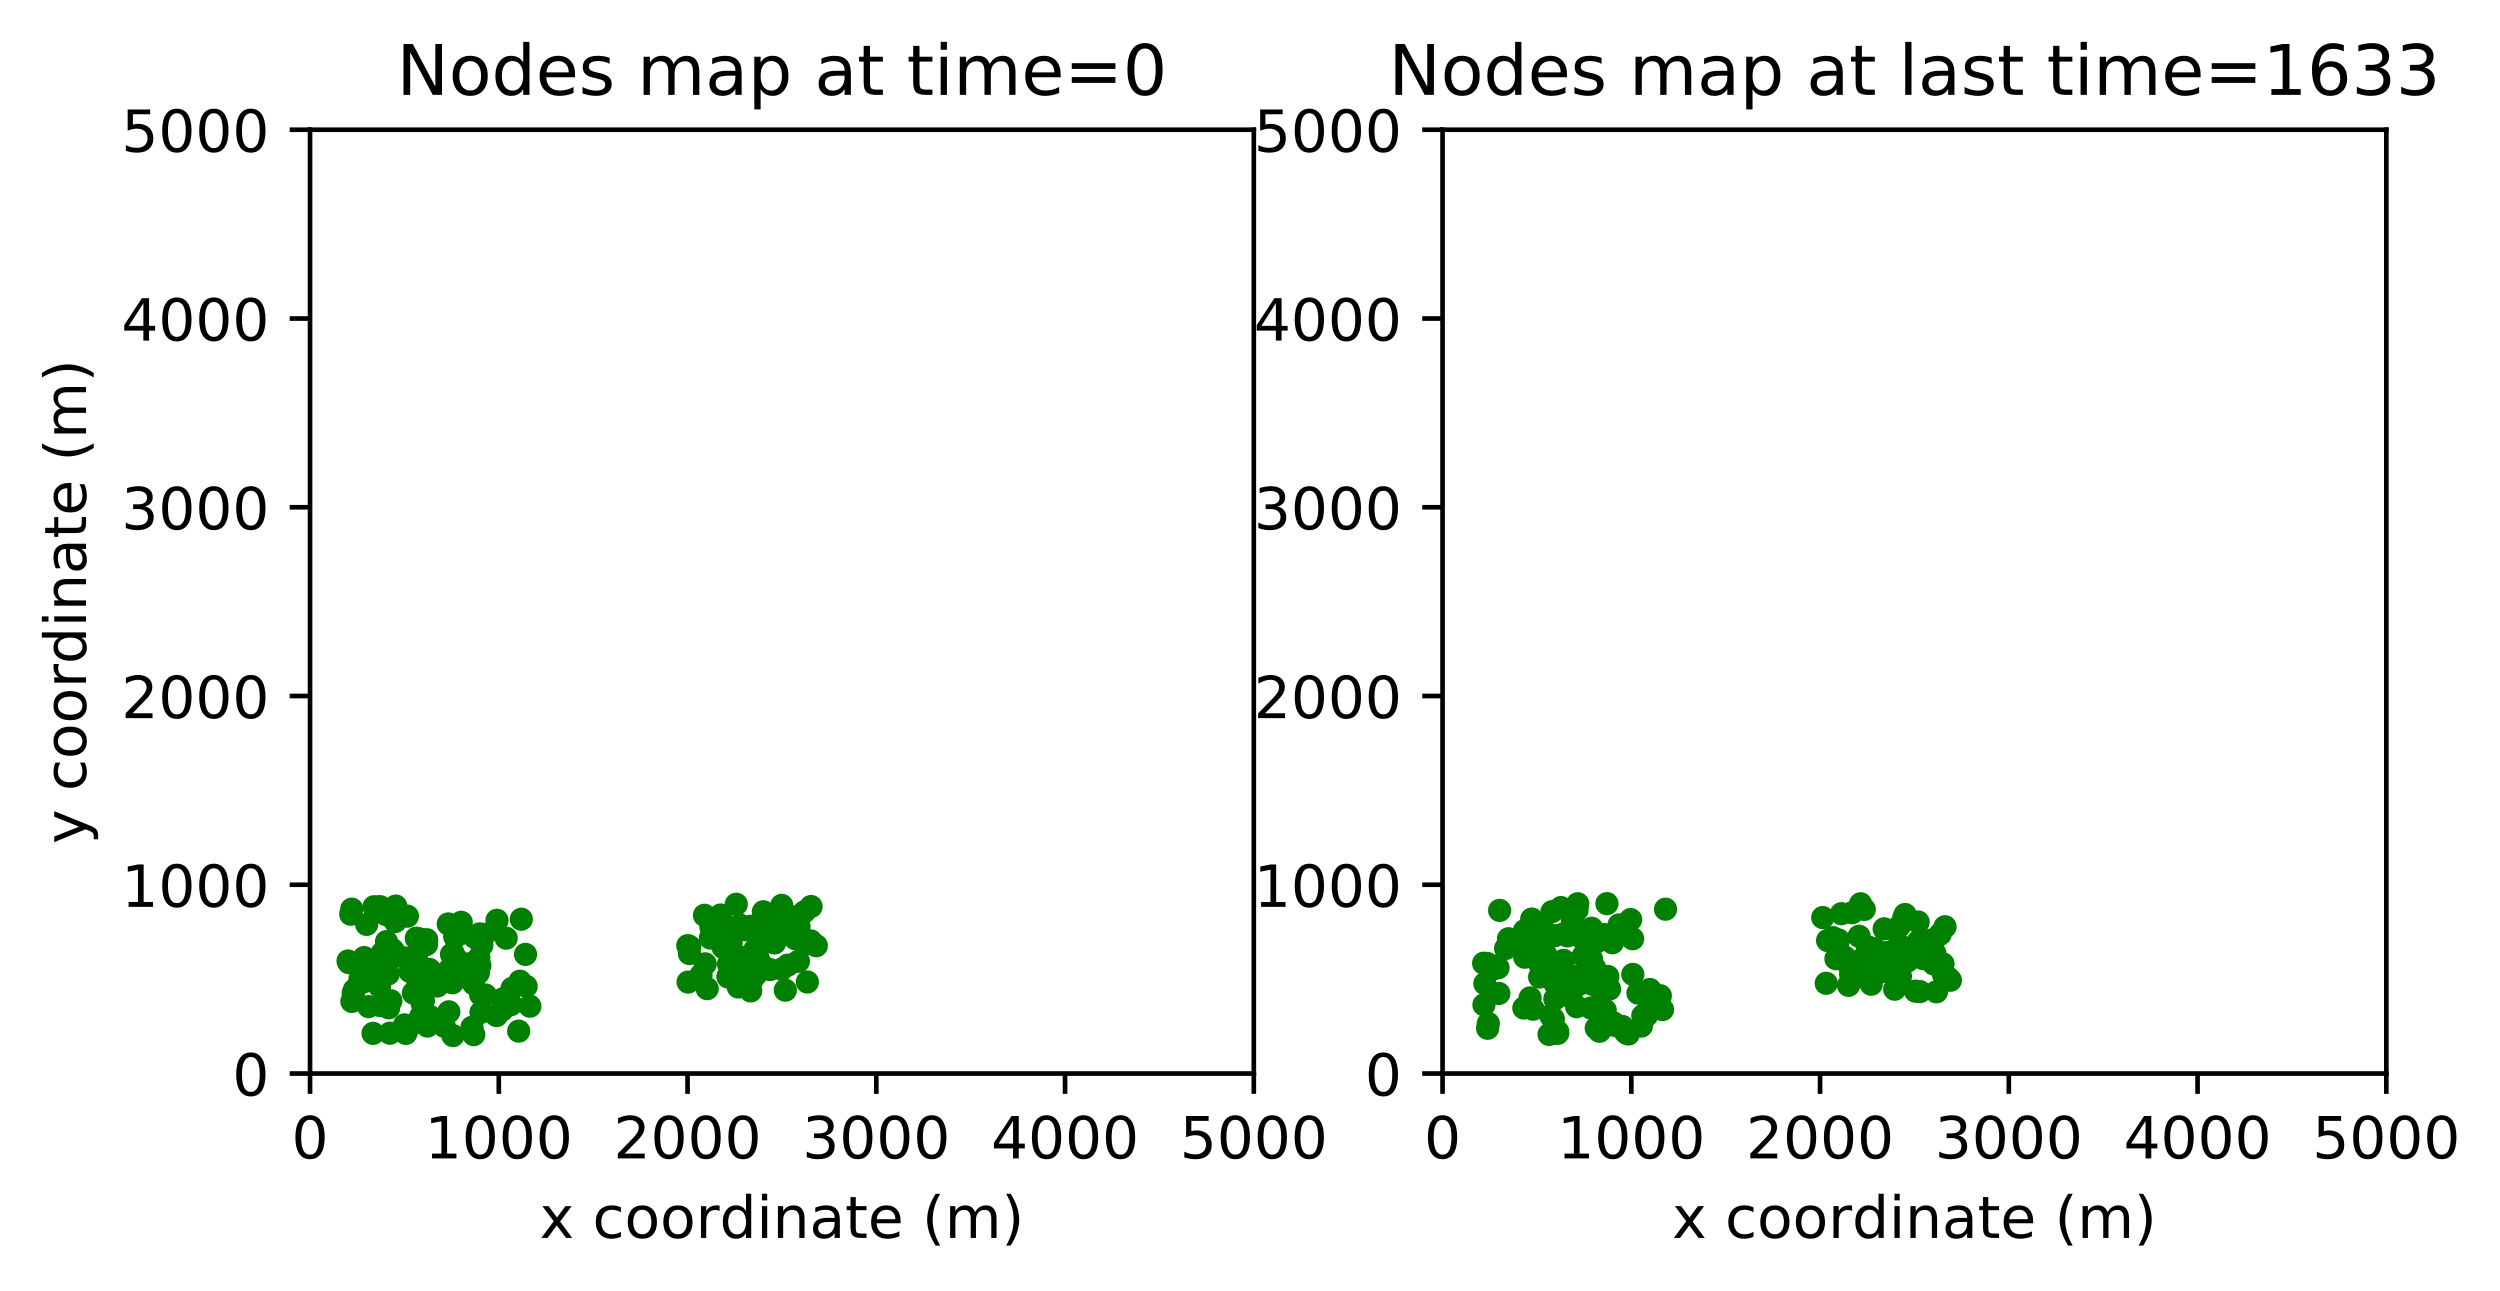 <?xml version="1.0" encoding="utf-8" standalone="no"?>
<!DOCTYPE svg PUBLIC "-//W3C//DTD SVG 1.1//EN"
  "http://www.w3.org/Graphics/SVG/1.1/DTD/svg11.dtd">
<!-- Created with matplotlib (http://matplotlib.org/) -->
<svg height="222pt" version="1.1" viewBox="0 0 430 222" width="430pt" xmlns="http://www.w3.org/2000/svg" xmlns:xlink="http://www.w3.org/1999/xlink">
 <defs>
  <style type="text/css">
*{stroke-linecap:butt;stroke-linejoin:round;}
  </style>
 </defs>
 <g id="figure_1">
  <g id="patch_1">
   <path d="M 0 222.202 
L 430.373 222.202 
L 430.373 0 
L 0 0 
z
" style="fill:#ffffff;"/>
  </g>
  <g id="axes_1">
   <g id="patch_2">
    <path d="M 53.328 184.645 
L 215.655 184.645 
L 215.655 22.318 
L 53.328 22.318 
z
" style="fill:#ffffff;"/>
   </g>
   <g id="matplotlib.axis_1">
    <g id="xtick_1">
     <g id="line2d_1">
      <defs>
       <path d="M 0 0 
L 0 3.5 
" id="mccdb7e1a12" style="stroke:#000000;stroke-width:0.8;"/>
      </defs>
      <g>
       <use style="stroke:#000000;stroke-width:0.8;" x="53.328" xlink:href="#mccdb7e1a12" y="184.645"/>
      </g>
     </g>
     <g id="text_1">
      <!-- 0 -->
      <defs>
       <path d="M 31.781 66.406 
Q 24.172 66.406 20.328 58.906 
Q 16.5 51.422 16.5 36.375 
Q 16.5 21.391 20.328 13.891 
Q 24.172 6.391 31.781 6.391 
Q 39.453 6.391 43.281 13.891 
Q 47.125 21.391 47.125 36.375 
Q 47.125 51.422 43.281 58.906 
Q 39.453 66.406 31.781 66.406 
z
M 31.781 74.219 
Q 44.047 74.219 50.516 64.516 
Q 56.984 54.828 56.984 36.375 
Q 56.984 17.969 50.516 8.266 
Q 44.047 -1.422 31.781 -1.422 
Q 19.531 -1.422 13.062 8.266 
Q 6.594 17.969 6.594 36.375 
Q 6.594 54.828 13.062 64.516 
Q 19.531 74.219 31.781 74.219 
z
" id="DejaVuSans-30"/>
      </defs>
      <g transform="translate(50.147 199.244)scale(0.1 -0.1)">
       <use xlink:href="#DejaVuSans-30"/>
      </g>
     </g>
    </g>
    <g id="xtick_2">
     <g id="line2d_2">
      <g>
       <use style="stroke:#000000;stroke-width:0.8;" x="85.794" xlink:href="#mccdb7e1a12" y="184.645"/>
      </g>
     </g>
     <g id="text_2">
      <!-- 1000 -->
      <defs>
       <path d="M 12.406 8.297 
L 28.516 8.297 
L 28.516 63.922 
L 10.984 60.406 
L 10.984 69.391 
L 28.422 72.906 
L 38.281 72.906 
L 38.281 8.297 
L 54.391 8.297 
L 54.391 0 
L 12.406 0 
z
" id="DejaVuSans-31"/>
      </defs>
      <g transform="translate(73.069 199.244)scale(0.1 -0.1)">
       <use xlink:href="#DejaVuSans-31"/>
       <use x="63.623" xlink:href="#DejaVuSans-30"/>
       <use x="127.246" xlink:href="#DejaVuSans-30"/>
       <use x="190.869" xlink:href="#DejaVuSans-30"/>
      </g>
     </g>
    </g>
    <g id="xtick_3">
     <g id="line2d_3">
      <g>
       <use style="stroke:#000000;stroke-width:0.8;" x="118.259" xlink:href="#mccdb7e1a12" y="184.645"/>
      </g>
     </g>
     <g id="text_3">
      <!-- 2000 -->
      <defs>
       <path d="M 19.188 8.297 
L 53.609 8.297 
L 53.609 0 
L 7.328 0 
L 7.328 8.297 
Q 12.938 14.109 22.625 23.891 
Q 32.328 33.688 34.812 36.531 
Q 39.547 41.844 41.422 45.531 
Q 43.312 49.219 43.312 52.781 
Q 43.312 58.594 39.234 62.25 
Q 35.156 65.922 28.609 65.922 
Q 23.969 65.922 18.812 64.312 
Q 13.672 62.703 7.812 59.422 
L 7.812 69.391 
Q 13.766 71.781 18.938 73 
Q 24.125 74.219 28.422 74.219 
Q 39.75 74.219 46.484 68.547 
Q 53.219 62.891 53.219 53.422 
Q 53.219 48.922 51.531 44.891 
Q 49.859 40.875 45.406 35.406 
Q 44.188 33.984 37.641 27.219 
Q 31.109 20.453 19.188 8.297 
z
" id="DejaVuSans-32"/>
      </defs>
      <g transform="translate(105.534 199.244)scale(0.1 -0.1)">
       <use xlink:href="#DejaVuSans-32"/>
       <use x="63.623" xlink:href="#DejaVuSans-30"/>
       <use x="127.246" xlink:href="#DejaVuSans-30"/>
       <use x="190.869" xlink:href="#DejaVuSans-30"/>
      </g>
     </g>
    </g>
    <g id="xtick_4">
     <g id="line2d_4">
      <g>
       <use style="stroke:#000000;stroke-width:0.8;" x="150.724" xlink:href="#mccdb7e1a12" y="184.645"/>
      </g>
     </g>
     <g id="text_4">
      <!-- 3000 -->
      <defs>
       <path d="M 40.578 39.312 
Q 47.656 37.797 51.625 33 
Q 55.609 28.219 55.609 21.188 
Q 55.609 10.406 48.188 4.484 
Q 40.766 -1.422 27.094 -1.422 
Q 22.516 -1.422 17.656 -0.516 
Q 12.797 0.391 7.625 2.203 
L 7.625 11.719 
Q 11.719 9.328 16.594 8.109 
Q 21.484 6.891 26.812 6.891 
Q 36.078 6.891 40.938 10.547 
Q 45.797 14.203 45.797 21.188 
Q 45.797 27.641 41.281 31.266 
Q 36.766 34.906 28.719 34.906 
L 20.219 34.906 
L 20.219 43.016 
L 29.109 43.016 
Q 36.375 43.016 40.234 45.922 
Q 44.094 48.828 44.094 54.297 
Q 44.094 59.906 40.109 62.906 
Q 36.141 65.922 28.719 65.922 
Q 24.656 65.922 20.016 65.031 
Q 15.375 64.156 9.812 62.312 
L 9.812 71.094 
Q 15.438 72.656 20.344 73.438 
Q 25.25 74.219 29.594 74.219 
Q 40.828 74.219 47.359 69.109 
Q 53.906 64.016 53.906 55.328 
Q 53.906 49.266 50.438 45.094 
Q 46.969 40.922 40.578 39.312 
z
" id="DejaVuSans-33"/>
      </defs>
      <g transform="translate(137.999 199.244)scale(0.1 -0.1)">
       <use xlink:href="#DejaVuSans-33"/>
       <use x="63.623" xlink:href="#DejaVuSans-30"/>
       <use x="127.246" xlink:href="#DejaVuSans-30"/>
       <use x="190.869" xlink:href="#DejaVuSans-30"/>
      </g>
     </g>
    </g>
    <g id="xtick_5">
     <g id="line2d_5">
      <g>
       <use style="stroke:#000000;stroke-width:0.8;" x="183.19" xlink:href="#mccdb7e1a12" y="184.645"/>
      </g>
     </g>
     <g id="text_5">
      <!-- 4000 -->
      <defs>
       <path d="M 37.797 64.312 
L 12.891 25.391 
L 37.797 25.391 
z
M 35.203 72.906 
L 47.609 72.906 
L 47.609 25.391 
L 58.016 25.391 
L 58.016 17.188 
L 47.609 17.188 
L 47.609 0 
L 37.797 0 
L 37.797 17.188 
L 4.891 17.188 
L 4.891 26.703 
z
" id="DejaVuSans-34"/>
      </defs>
      <g transform="translate(170.465 199.244)scale(0.1 -0.1)">
       <use xlink:href="#DejaVuSans-34"/>
       <use x="63.623" xlink:href="#DejaVuSans-30"/>
       <use x="127.246" xlink:href="#DejaVuSans-30"/>
       <use x="190.869" xlink:href="#DejaVuSans-30"/>
      </g>
     </g>
    </g>
    <g id="xtick_6">
     <g id="line2d_6">
      <g>
       <use style="stroke:#000000;stroke-width:0.8;" x="215.655" xlink:href="#mccdb7e1a12" y="184.645"/>
      </g>
     </g>
     <g id="text_6">
      <!-- 5000 -->
      <defs>
       <path d="M 10.797 72.906 
L 49.516 72.906 
L 49.516 64.594 
L 19.828 64.594 
L 19.828 46.734 
Q 21.969 47.469 24.109 47.828 
Q 26.266 48.188 28.422 48.188 
Q 40.625 48.188 47.75 41.5 
Q 54.891 34.812 54.891 23.391 
Q 54.891 11.625 47.562 5.094 
Q 40.234 -1.422 26.906 -1.422 
Q 22.312 -1.422 17.547 -0.641 
Q 12.797 0.141 7.719 1.703 
L 7.719 11.625 
Q 12.109 9.234 16.797 8.062 
Q 21.484 6.891 26.703 6.891 
Q 35.156 6.891 40.078 11.328 
Q 45.016 15.766 45.016 23.391 
Q 45.016 31 40.078 35.438 
Q 35.156 39.891 26.703 39.891 
Q 22.75 39.891 18.812 39.016 
Q 14.891 38.141 10.797 36.281 
z
" id="DejaVuSans-35"/>
      </defs>
      <g transform="translate(202.93 199.244)scale(0.1 -0.1)">
       <use xlink:href="#DejaVuSans-35"/>
       <use x="63.623" xlink:href="#DejaVuSans-30"/>
       <use x="127.246" xlink:href="#DejaVuSans-30"/>
       <use x="190.869" xlink:href="#DejaVuSans-30"/>
      </g>
     </g>
    </g>
    <g id="text_7">
     <!-- x coordinate (m) -->
     <defs>
      <path d="M 54.891 54.688 
L 35.109 28.078 
L 55.906 0 
L 45.312 0 
L 29.391 21.484 
L 13.484 0 
L 2.875 0 
L 24.125 28.609 
L 4.688 54.688 
L 15.281 54.688 
L 29.781 35.203 
L 44.281 54.688 
z
" id="DejaVuSans-78"/>
      <path id="DejaVuSans-20"/>
      <path d="M 48.781 52.594 
L 48.781 44.188 
Q 44.969 46.297 41.141 47.344 
Q 37.312 48.391 33.406 48.391 
Q 24.656 48.391 19.812 42.844 
Q 14.984 37.312 14.984 27.297 
Q 14.984 17.281 19.812 11.734 
Q 24.656 6.203 33.406 6.203 
Q 37.312 6.203 41.141 7.25 
Q 44.969 8.297 48.781 10.406 
L 48.781 2.094 
Q 45.016 0.344 40.984 -0.531 
Q 36.969 -1.422 32.422 -1.422 
Q 20.062 -1.422 12.781 6.344 
Q 5.516 14.109 5.516 27.297 
Q 5.516 40.672 12.859 48.328 
Q 20.219 56 33.016 56 
Q 37.156 56 41.109 55.141 
Q 45.062 54.297 48.781 52.594 
z
" id="DejaVuSans-63"/>
      <path d="M 30.609 48.391 
Q 23.391 48.391 19.188 42.75 
Q 14.984 37.109 14.984 27.297 
Q 14.984 17.484 19.156 11.844 
Q 23.344 6.203 30.609 6.203 
Q 37.797 6.203 41.984 11.859 
Q 46.188 17.531 46.188 27.297 
Q 46.188 37.016 41.984 42.703 
Q 37.797 48.391 30.609 48.391 
z
M 30.609 56 
Q 42.328 56 49.016 48.375 
Q 55.719 40.766 55.719 27.297 
Q 55.719 13.875 49.016 6.219 
Q 42.328 -1.422 30.609 -1.422 
Q 18.844 -1.422 12.172 6.219 
Q 5.516 13.875 5.516 27.297 
Q 5.516 40.766 12.172 48.375 
Q 18.844 56 30.609 56 
z
" id="DejaVuSans-6f"/>
      <path d="M 41.109 46.297 
Q 39.594 47.172 37.812 47.578 
Q 36.031 48 33.891 48 
Q 26.266 48 22.188 43.047 
Q 18.109 38.094 18.109 28.812 
L 18.109 0 
L 9.078 0 
L 9.078 54.688 
L 18.109 54.688 
L 18.109 46.188 
Q 20.953 51.172 25.484 53.578 
Q 30.031 56 36.531 56 
Q 37.453 56 38.578 55.875 
Q 39.703 55.766 41.062 55.516 
z
" id="DejaVuSans-72"/>
      <path d="M 45.406 46.391 
L 45.406 75.984 
L 54.391 75.984 
L 54.391 0 
L 45.406 0 
L 45.406 8.203 
Q 42.578 3.328 38.25 0.953 
Q 33.938 -1.422 27.875 -1.422 
Q 17.969 -1.422 11.734 6.484 
Q 5.516 14.406 5.516 27.297 
Q 5.516 40.188 11.734 48.094 
Q 17.969 56 27.875 56 
Q 33.938 56 38.25 53.625 
Q 42.578 51.266 45.406 46.391 
z
M 14.797 27.297 
Q 14.797 17.391 18.875 11.75 
Q 22.953 6.109 30.078 6.109 
Q 37.203 6.109 41.297 11.75 
Q 45.406 17.391 45.406 27.297 
Q 45.406 37.203 41.297 42.844 
Q 37.203 48.484 30.078 48.484 
Q 22.953 48.484 18.875 42.844 
Q 14.797 37.203 14.797 27.297 
z
" id="DejaVuSans-64"/>
      <path d="M 9.422 54.688 
L 18.406 54.688 
L 18.406 0 
L 9.422 0 
z
M 9.422 75.984 
L 18.406 75.984 
L 18.406 64.594 
L 9.422 64.594 
z
" id="DejaVuSans-69"/>
      <path d="M 54.891 33.016 
L 54.891 0 
L 45.906 0 
L 45.906 32.719 
Q 45.906 40.484 42.875 44.328 
Q 39.844 48.188 33.797 48.188 
Q 26.516 48.188 22.312 43.547 
Q 18.109 38.922 18.109 30.906 
L 18.109 0 
L 9.078 0 
L 9.078 54.688 
L 18.109 54.688 
L 18.109 46.188 
Q 21.344 51.125 25.703 53.562 
Q 30.078 56 35.797 56 
Q 45.219 56 50.047 50.172 
Q 54.891 44.344 54.891 33.016 
z
" id="DejaVuSans-6e"/>
      <path d="M 34.281 27.484 
Q 23.391 27.484 19.188 25 
Q 14.984 22.516 14.984 16.5 
Q 14.984 11.719 18.141 8.906 
Q 21.297 6.109 26.703 6.109 
Q 34.188 6.109 38.703 11.406 
Q 43.219 16.703 43.219 25.484 
L 43.219 27.484 
z
M 52.203 31.203 
L 52.203 0 
L 43.219 0 
L 43.219 8.297 
Q 40.141 3.328 35.547 0.953 
Q 30.953 -1.422 24.312 -1.422 
Q 15.922 -1.422 10.953 3.297 
Q 6 8.016 6 15.922 
Q 6 25.141 12.172 29.828 
Q 18.359 34.516 30.609 34.516 
L 43.219 34.516 
L 43.219 35.406 
Q 43.219 41.609 39.141 45 
Q 35.062 48.391 27.688 48.391 
Q 23 48.391 18.547 47.266 
Q 14.109 46.141 10.016 43.891 
L 10.016 52.203 
Q 14.938 54.109 19.578 55.047 
Q 24.219 56 28.609 56 
Q 40.484 56 46.344 49.844 
Q 52.203 43.703 52.203 31.203 
z
" id="DejaVuSans-61"/>
      <path d="M 18.312 70.219 
L 18.312 54.688 
L 36.812 54.688 
L 36.812 47.703 
L 18.312 47.703 
L 18.312 18.016 
Q 18.312 11.328 20.141 9.422 
Q 21.969 7.516 27.594 7.516 
L 36.812 7.516 
L 36.812 0 
L 27.594 0 
Q 17.188 0 13.234 3.875 
Q 9.281 7.766 9.281 18.016 
L 9.281 47.703 
L 2.688 47.703 
L 2.688 54.688 
L 9.281 54.688 
L 9.281 70.219 
z
" id="DejaVuSans-74"/>
      <path d="M 56.203 29.594 
L 56.203 25.203 
L 14.891 25.203 
Q 15.484 15.922 20.484 11.062 
Q 25.484 6.203 34.422 6.203 
Q 39.594 6.203 44.453 7.469 
Q 49.312 8.734 54.109 11.281 
L 54.109 2.781 
Q 49.266 0.734 44.188 -0.344 
Q 39.109 -1.422 33.891 -1.422 
Q 20.797 -1.422 13.156 6.188 
Q 5.516 13.812 5.516 26.812 
Q 5.516 40.234 12.766 48.109 
Q 20.016 56 32.328 56 
Q 43.359 56 49.781 48.891 
Q 56.203 41.797 56.203 29.594 
z
M 47.219 32.234 
Q 47.125 39.594 43.094 43.984 
Q 39.062 48.391 32.422 48.391 
Q 24.906 48.391 20.391 44.141 
Q 15.875 39.891 15.188 32.172 
z
" id="DejaVuSans-65"/>
      <path d="M 31 75.875 
Q 24.469 64.656 21.281 53.656 
Q 18.109 42.672 18.109 31.391 
Q 18.109 20.125 21.312 9.062 
Q 24.516 -2 31 -13.188 
L 23.188 -13.188 
Q 15.875 -1.703 12.234 9.375 
Q 8.594 20.453 8.594 31.391 
Q 8.594 42.281 12.203 53.312 
Q 15.828 64.359 23.188 75.875 
z
" id="DejaVuSans-28"/>
      <path d="M 52 44.188 
Q 55.375 50.25 60.062 53.125 
Q 64.75 56 71.094 56 
Q 79.641 56 84.281 50.016 
Q 88.922 44.047 88.922 33.016 
L 88.922 0 
L 79.891 0 
L 79.891 32.719 
Q 79.891 40.578 77.094 44.375 
Q 74.312 48.188 68.609 48.188 
Q 61.625 48.188 57.562 43.547 
Q 53.516 38.922 53.516 30.906 
L 53.516 0 
L 44.484 0 
L 44.484 32.719 
Q 44.484 40.625 41.703 44.406 
Q 38.922 48.188 33.109 48.188 
Q 26.219 48.188 22.156 43.531 
Q 18.109 38.875 18.109 30.906 
L 18.109 0 
L 9.078 0 
L 9.078 54.688 
L 18.109 54.688 
L 18.109 46.188 
Q 21.188 51.219 25.484 53.609 
Q 29.781 56 35.688 56 
Q 41.656 56 45.828 52.969 
Q 50 49.953 52 44.188 
z
" id="DejaVuSans-6d"/>
      <path d="M 8.016 75.875 
L 15.828 75.875 
Q 23.141 64.359 26.781 53.312 
Q 30.422 42.281 30.422 31.391 
Q 30.422 20.453 26.781 9.375 
Q 23.141 -1.703 15.828 -13.188 
L 8.016 -13.188 
Q 14.5 -2 17.703 9.062 
Q 20.906 20.125 20.906 31.391 
Q 20.906 42.672 17.703 53.656 
Q 14.5 64.656 8.016 75.875 
z
" id="DejaVuSans-29"/>
     </defs>
     <g transform="translate(92.827 212.922)scale(0.1 -0.1)">
      <use xlink:href="#DejaVuSans-78"/>
      <use x="59.18" xlink:href="#DejaVuSans-20"/>
      <use x="90.967" xlink:href="#DejaVuSans-63"/>
      <use x="145.947" xlink:href="#DejaVuSans-6f"/>
      <use x="207.129" xlink:href="#DejaVuSans-6f"/>
      <use x="268.311" xlink:href="#DejaVuSans-72"/>
      <use x="309.408" xlink:href="#DejaVuSans-64"/>
      <use x="372.885" xlink:href="#DejaVuSans-69"/>
      <use x="400.668" xlink:href="#DejaVuSans-6e"/>
      <use x="464.047" xlink:href="#DejaVuSans-61"/>
      <use x="525.326" xlink:href="#DejaVuSans-74"/>
      <use x="564.535" xlink:href="#DejaVuSans-65"/>
      <use x="626.059" xlink:href="#DejaVuSans-20"/>
      <use x="657.846" xlink:href="#DejaVuSans-28"/>
      <use x="696.859" xlink:href="#DejaVuSans-6d"/>
      <use x="794.271" xlink:href="#DejaVuSans-29"/>
     </g>
    </g>
   </g>
   <g id="matplotlib.axis_2">
    <g id="ytick_1">
     <g id="line2d_7">
      <defs>
       <path d="M 0 0 
L -3.5 0 
" id="mb7658bedd7" style="stroke:#000000;stroke-width:0.8;"/>
      </defs>
      <g>
       <use style="stroke:#000000;stroke-width:0.8;" x="53.328" xlink:href="#mb7658bedd7" y="184.645"/>
      </g>
     </g>
     <g id="text_8">
      <!-- 0 -->
      <g transform="translate(39.966 188.445)scale(0.1 -0.1)">
       <use xlink:href="#DejaVuSans-30"/>
      </g>
     </g>
    </g>
    <g id="ytick_2">
     <g id="line2d_8">
      <g>
       <use style="stroke:#000000;stroke-width:0.8;" x="53.328" xlink:href="#mb7658bedd7" y="152.18"/>
      </g>
     </g>
     <g id="text_9">
      <!-- 1000 -->
      <g transform="translate(20.878 155.979)scale(0.1 -0.1)">
       <use xlink:href="#DejaVuSans-31"/>
       <use x="63.623" xlink:href="#DejaVuSans-30"/>
       <use x="127.246" xlink:href="#DejaVuSans-30"/>
       <use x="190.869" xlink:href="#DejaVuSans-30"/>
      </g>
     </g>
    </g>
    <g id="ytick_3">
     <g id="line2d_9">
      <g>
       <use style="stroke:#000000;stroke-width:0.8;" x="53.328" xlink:href="#mb7658bedd7" y="119.714"/>
      </g>
     </g>
     <g id="text_10">
      <!-- 2000 -->
      <g transform="translate(20.878 123.514)scale(0.1 -0.1)">
       <use xlink:href="#DejaVuSans-32"/>
       <use x="63.623" xlink:href="#DejaVuSans-30"/>
       <use x="127.246" xlink:href="#DejaVuSans-30"/>
       <use x="190.869" xlink:href="#DejaVuSans-30"/>
      </g>
     </g>
    </g>
    <g id="ytick_4">
     <g id="line2d_10">
      <g>
       <use style="stroke:#000000;stroke-width:0.8;" x="53.328" xlink:href="#mb7658bedd7" y="87.249"/>
      </g>
     </g>
     <g id="text_11">
      <!-- 3000 -->
      <g transform="translate(20.878 91.048)scale(0.1 -0.1)">
       <use xlink:href="#DejaVuSans-33"/>
       <use x="63.623" xlink:href="#DejaVuSans-30"/>
       <use x="127.246" xlink:href="#DejaVuSans-30"/>
       <use x="190.869" xlink:href="#DejaVuSans-30"/>
      </g>
     </g>
    </g>
    <g id="ytick_5">
     <g id="line2d_11">
      <g>
       <use style="stroke:#000000;stroke-width:0.8;" x="53.328" xlink:href="#mb7658bedd7" y="54.784"/>
      </g>
     </g>
     <g id="text_12">
      <!-- 4000 -->
      <g transform="translate(20.878 58.583)scale(0.1 -0.1)">
       <use xlink:href="#DejaVuSans-34"/>
       <use x="63.623" xlink:href="#DejaVuSans-30"/>
       <use x="127.246" xlink:href="#DejaVuSans-30"/>
       <use x="190.869" xlink:href="#DejaVuSans-30"/>
      </g>
     </g>
    </g>
    <g id="ytick_6">
     <g id="line2d_12">
      <g>
       <use style="stroke:#000000;stroke-width:0.8;" x="53.328" xlink:href="#mb7658bedd7" y="22.318"/>
      </g>
     </g>
     <g id="text_13">
      <!-- 5000 -->
      <g transform="translate(20.878 26.117)scale(0.1 -0.1)">
       <use xlink:href="#DejaVuSans-35"/>
       <use x="63.623" xlink:href="#DejaVuSans-30"/>
       <use x="127.246" xlink:href="#DejaVuSans-30"/>
       <use x="190.869" xlink:href="#DejaVuSans-30"/>
      </g>
     </g>
    </g>
    <g id="text_14">
     <!-- y coordinate (m) -->
     <defs>
      <path d="M 32.172 -5.078 
Q 28.375 -14.844 24.75 -17.812 
Q 21.141 -20.797 15.094 -20.797 
L 7.906 -20.797 
L 7.906 -13.281 
L 13.188 -13.281 
Q 16.891 -13.281 18.938 -11.516 
Q 21 -9.766 23.484 -3.219 
L 25.094 0.875 
L 2.984 54.688 
L 12.5 54.688 
L 29.594 11.922 
L 46.688 54.688 
L 56.203 54.688 
z
" id="DejaVuSans-79"/>
     </defs>
     <g transform="translate(14.798 145.147)rotate(-90)scale(0.1 -0.1)">
      <use xlink:href="#DejaVuSans-79"/>
      <use x="59.18" xlink:href="#DejaVuSans-20"/>
      <use x="90.967" xlink:href="#DejaVuSans-63"/>
      <use x="145.947" xlink:href="#DejaVuSans-6f"/>
      <use x="207.129" xlink:href="#DejaVuSans-6f"/>
      <use x="268.311" xlink:href="#DejaVuSans-72"/>
      <use x="309.408" xlink:href="#DejaVuSans-64"/>
      <use x="372.885" xlink:href="#DejaVuSans-69"/>
      <use x="400.668" xlink:href="#DejaVuSans-6e"/>
      <use x="464.047" xlink:href="#DejaVuSans-61"/>
      <use x="525.326" xlink:href="#DejaVuSans-74"/>
      <use x="564.535" xlink:href="#DejaVuSans-65"/>
      <use x="626.059" xlink:href="#DejaVuSans-20"/>
      <use x="657.846" xlink:href="#DejaVuSans-28"/>
      <use x="696.859" xlink:href="#DejaVuSans-6d"/>
      <use x="794.271" xlink:href="#DejaVuSans-29"/>
     </g>
    </g>
   </g>
   <g id="line2d_13">
    <defs>
     <path d="M 0 1.5 
C 0.398 1.5 0.779 1.342 1.061 1.061 
C 1.342 0.779 1.5 0.398 1.5 0 
C 1.5 -0.398 1.342 -0.779 1.061 -1.061 
C 0.779 -1.342 0.398 -1.5 0 -1.5 
C -0.398 -1.5 -0.779 -1.342 -1.061 -1.061 
C -1.342 -0.779 -1.5 -0.398 -1.5 0 
C -1.5 0.398 -1.342 0.779 -1.061 1.061 
C -0.779 1.342 -0.398 1.5 0 1.5 
z
" id="m79b1d0df29" style="stroke:#008000;"/>
    </defs>
    <g clip-path="url(#pe74a208460)">
     <use style="fill:#008000;stroke:#008000;" x="66.848" xlink:href="#m79b1d0df29" y="173.342"/>
     <use style="fill:#008000;stroke:#008000;" x="66.473" xlink:href="#m79b1d0df29" y="161.96"/>
     <use style="fill:#008000;stroke:#008000;" x="90.496" xlink:href="#m79b1d0df29" y="169.639"/>
     <use style="fill:#008000;stroke:#008000;" x="63.404" xlink:href="#m79b1d0df29" y="173.138"/>
     <use style="fill:#008000;stroke:#008000;" x="89.213" xlink:href="#m79b1d0df29" y="177.352"/>
     <use style="fill:#008000;stroke:#008000;" x="73.349" xlink:href="#m79b1d0df29" y="162.462"/>
     <use style="fill:#008000;stroke:#008000;" x="60.523" xlink:href="#m79b1d0df29" y="172.242"/>
     <use style="fill:#008000;stroke:#008000;" x="67.061" xlink:href="#m79b1d0df29" y="177.713"/>
     <use style="fill:#008000;stroke:#008000;" x="68.075" xlink:href="#m79b1d0df29" y="155.846"/>
     <use style="fill:#008000;stroke:#008000;" x="61.47" xlink:href="#m79b1d0df29" y="165.992"/>
     <use style="fill:#008000;stroke:#008000;" x="63.067" xlink:href="#m79b1d0df29" y="158.989"/>
     <use style="fill:#008000;stroke:#008000;" x="81.458" xlink:href="#m79b1d0df29" y="169.207"/>
     <use style="fill:#008000;stroke:#008000;" x="66.299" xlink:href="#m79b1d0df29" y="157.277"/>
     <use style="fill:#008000;stroke:#008000;" x="81.481" xlink:href="#m79b1d0df29" y="177.961"/>
     <use style="fill:#008000;stroke:#008000;" x="70.505" xlink:href="#m79b1d0df29" y="167.092"/>
     <use style="fill:#008000;stroke:#008000;" x="89.665" xlink:href="#m79b1d0df29" y="158.103"/>
     <use style="fill:#008000;stroke:#008000;" x="78.89" xlink:href="#m79b1d0df29" y="160.763"/>
     <use style="fill:#008000;stroke:#008000;" x="72.38" xlink:href="#m79b1d0df29" y="174.795"/>
     <use style="fill:#008000;stroke:#008000;" x="64.499" xlink:href="#m79b1d0df29" y="156.102"/>
     <use style="fill:#008000;stroke:#008000;" x="72.622" xlink:href="#m79b1d0df29" y="172.656"/>
     <use style="fill:#008000;stroke:#008000;" x="66.902" xlink:href="#m79b1d0df29" y="163.237"/>
     <use style="fill:#008000;stroke:#008000;" x="69.58" xlink:href="#m79b1d0df29" y="176.285"/>
     <use style="fill:#008000;stroke:#008000;" x="76.417" xlink:href="#m79b1d0df29" y="176.528"/>
     <use style="fill:#008000;stroke:#008000;" x="77.946" xlink:href="#m79b1d0df29" y="163.974"/>
     <use style="fill:#008000;stroke:#008000;" x="73.851" xlink:href="#m79b1d0df29" y="166.735"/>
     <use style="fill:#008000;stroke:#008000;" x="64.337" xlink:href="#m79b1d0df29" y="155.962"/>
     <use style="fill:#008000;stroke:#008000;" x="69.803" xlink:href="#m79b1d0df29" y="177.745"/>
     <use style="fill:#008000;stroke:#008000;" x="59.861" xlink:href="#m79b1d0df29" y="165.287"/>
     <use style="fill:#008000;stroke:#008000;" x="83.396" xlink:href="#m79b1d0df29" y="160.706"/>
     <use style="fill:#008000;stroke:#008000;" x="67.229" xlink:href="#m79b1d0df29" y="172.137"/>
     <use style="fill:#008000;stroke:#008000;" x="82.112" xlink:href="#m79b1d0df29" y="167.12"/>
     <use style="fill:#008000;stroke:#008000;" x="82.476" xlink:href="#m79b1d0df29" y="160.629"/>
     <use style="fill:#008000;stroke:#008000;" x="87.055" xlink:href="#m79b1d0df29" y="161.361"/>
     <use style="fill:#008000;stroke:#008000;" x="72.344" xlink:href="#m79b1d0df29" y="170.979"/>
     <use style="fill:#008000;stroke:#008000;" x="64.784" xlink:href="#m79b1d0df29" y="167.427"/>
     <use style="fill:#008000;stroke:#008000;" x="75.228" xlink:href="#m79b1d0df29" y="169.591"/>
     <use style="fill:#008000;stroke:#008000;" x="71.645" xlink:href="#m79b1d0df29" y="164.785"/>
     <use style="fill:#008000;stroke:#008000;" x="65.418" xlink:href="#m79b1d0df29" y="172.962"/>
     <use style="fill:#008000;stroke:#008000;" x="67.709" xlink:href="#m79b1d0df29" y="163.62"/>
     <use style="fill:#008000;stroke:#008000;" x="77.908" xlink:href="#m79b1d0df29" y="178.122"/>
     <use style="fill:#008000;stroke:#008000;" x="60.002" xlink:href="#m79b1d0df29" y="165.571"/>
     <use style="fill:#008000;stroke:#008000;" x="69.732" xlink:href="#m79b1d0df29" y="164.764"/>
     <use style="fill:#008000;stroke:#008000;" x="61.909" xlink:href="#m79b1d0df29" y="168.418"/>
     <use style="fill:#008000;stroke:#008000;" x="74.077" xlink:href="#m79b1d0df29" y="174.909"/>
     <use style="fill:#008000;stroke:#008000;" x="82.872" xlink:href="#m79b1d0df29" y="162.61"/>
     <use style="fill:#008000;stroke:#008000;" x="91.132" xlink:href="#m79b1d0df29" y="173.064"/>
     <use style="fill:#008000;stroke:#008000;" x="77.097" xlink:href="#m79b1d0df29" y="158.919"/>
     <use style="fill:#008000;stroke:#008000;" x="80.509" xlink:href="#m79b1d0df29" y="167.954"/>
     <use style="fill:#008000;stroke:#008000;" x="60.967" xlink:href="#m79b1d0df29" y="170.248"/>
     <use style="fill:#008000;stroke:#008000;" x="82.73" xlink:href="#m79b1d0df29" y="174.134"/>
     <use style="fill:#008000;stroke:#008000;" x="67.977" xlink:href="#m79b1d0df29" y="158.506"/>
     <use style="fill:#008000;stroke:#008000;" x="79.331" xlink:href="#m79b1d0df29" y="158.637"/>
     <use style="fill:#008000;stroke:#008000;" x="63.335" xlink:href="#m79b1d0df29" y="167.722"/>
     <use style="fill:#008000;stroke:#008000;" x="89.422" xlink:href="#m79b1d0df29" y="168.766"/>
     <use style="fill:#008000;stroke:#008000;" x="72.176" xlink:href="#m79b1d0df29" y="161.502"/>
     <use style="fill:#008000;stroke:#008000;" x="81.617" xlink:href="#m79b1d0df29" y="161.201"/>
     <use style="fill:#008000;stroke:#008000;" x="70.455" xlink:href="#m79b1d0df29" y="176.513"/>
     <use style="fill:#008000;stroke:#008000;" x="60.75" xlink:href="#m79b1d0df29" y="170.797"/>
     <use style="fill:#008000;stroke:#008000;" x="82.276" xlink:href="#m79b1d0df29" y="167.336"/>
     <use style="fill:#008000;stroke:#008000;" x="80.786" xlink:href="#m79b1d0df29" y="165.758"/>
     <use style="fill:#008000;stroke:#008000;" x="65.348" xlink:href="#m79b1d0df29" y="155.937"/>
     <use style="fill:#008000;stroke:#008000;" x="82.537" xlink:href="#m79b1d0df29" y="166.042"/>
     <use style="fill:#008000;stroke:#008000;" x="78.205" xlink:href="#m79b1d0df29" y="161.099"/>
     <use style="fill:#008000;stroke:#008000;" x="62.51" xlink:href="#m79b1d0df29" y="168.885"/>
     <use style="fill:#008000;stroke:#008000;" x="70.074" xlink:href="#m79b1d0df29" y="157.579"/>
     <use style="fill:#008000;stroke:#008000;" x="66.746" xlink:href="#m79b1d0df29" y="164.754"/>
     <use style="fill:#008000;stroke:#008000;" x="71.1" xlink:href="#m79b1d0df29" y="170.811"/>
     <use style="fill:#008000;stroke:#008000;" x="71.594" xlink:href="#m79b1d0df29" y="161.373"/>
     <use style="fill:#008000;stroke:#008000;" x="77.819" xlink:href="#m79b1d0df29" y="169.036"/>
     <use style="fill:#008000;stroke:#008000;" x="65.736" xlink:href="#m79b1d0df29" y="163.92"/>
     <use style="fill:#008000;stroke:#008000;" x="86.545" xlink:href="#m79b1d0df29" y="171.782"/>
     <use style="fill:#008000;stroke:#008000;" x="77.2" xlink:href="#m79b1d0df29" y="174.037"/>
     <use style="fill:#008000;stroke:#008000;" x="85.481" xlink:href="#m79b1d0df29" y="158.296"/>
     <use style="fill:#008000;stroke:#008000;" x="82.663" xlink:href="#m79b1d0df29" y="171.062"/>
     <use style="fill:#008000;stroke:#008000;" x="71.863" xlink:href="#m79b1d0df29" y="168.929"/>
     <use style="fill:#008000;stroke:#008000;" x="73.394" xlink:href="#m79b1d0df29" y="161.63"/>
     <use style="fill:#008000;stroke:#008000;" x="67.691" xlink:href="#m79b1d0df29" y="164.556"/>
     <use style="fill:#008000;stroke:#008000;" x="86.413" xlink:href="#m79b1d0df29" y="173.698"/>
     <use style="fill:#008000;stroke:#008000;" x="65.769" xlink:href="#m79b1d0df29" y="156.228"/>
     <use style="fill:#008000;stroke:#008000;" x="77.165" xlink:href="#m79b1d0df29" y="166.902"/>
     <use style="fill:#008000;stroke:#008000;" x="69.938" xlink:href="#m79b1d0df29" y="176.862"/>
     <use style="fill:#008000;stroke:#008000;" x="82.359" xlink:href="#m79b1d0df29" y="164.771"/>
     <use style="fill:#008000;stroke:#008000;" x="79.12" xlink:href="#m79b1d0df29" y="166.713"/>
     <use style="fill:#008000;stroke:#008000;" x="73.522" xlink:href="#m79b1d0df29" y="176.482"/>
     <use style="fill:#008000;stroke:#008000;" x="77.664" xlink:href="#m79b1d0df29" y="164.154"/>
     <use style="fill:#008000;stroke:#008000;" x="62.634" xlink:href="#m79b1d0df29" y="164.701"/>
     <use style="fill:#008000;stroke:#008000;" x="78.635" xlink:href="#m79b1d0df29" y="165.084"/>
     <use style="fill:#008000;stroke:#008000;" x="83.513" xlink:href="#m79b1d0df29" y="171.144"/>
     <use style="fill:#008000;stroke:#008000;" x="65.282" xlink:href="#m79b1d0df29" y="169.654"/>
     <use style="fill:#008000;stroke:#008000;" x="67.502" xlink:href="#m79b1d0df29" y="163.345"/>
     <use style="fill:#008000;stroke:#008000;" x="66.776" xlink:href="#m79b1d0df29" y="167.513"/>
     <use style="fill:#008000;stroke:#008000;" x="85.404" xlink:href="#m79b1d0df29" y="174.678"/>
     <use style="fill:#008000;stroke:#008000;" x="60.327" xlink:href="#m79b1d0df29" y="157.246"/>
     <use style="fill:#008000;stroke:#008000;" x="88.07" xlink:href="#m79b1d0df29" y="169.998"/>
     <use style="fill:#008000;stroke:#008000;" x="64.165" xlink:href="#m79b1d0df29" y="177.74"/>
     <use style="fill:#008000;stroke:#008000;" x="90.388" xlink:href="#m79b1d0df29" y="164.155"/>
     <use style="fill:#008000;stroke:#008000;" x="60.5" xlink:href="#m79b1d0df29" y="156.373"/>
     <use style="fill:#008000;stroke:#008000;" x="87.911" xlink:href="#m79b1d0df29" y="172.787"/>
     <use style="fill:#008000;stroke:#008000;" x="81.181" xlink:href="#m79b1d0df29" y="176.7"/>
     <use style="fill:#008000;stroke:#008000;" x="72.833" xlink:href="#m79b1d0df29" y="172.107"/>
     <use style="fill:#008000;stroke:#008000;" x="124.336" xlink:href="#m79b1d0df29" y="162.443"/>
     <use style="fill:#008000;stroke:#008000;" x="121.171" xlink:href="#m79b1d0df29" y="157.43"/>
     <use style="fill:#008000;stroke:#008000;" x="130.301" xlink:href="#m79b1d0df29" y="164.404"/>
     <use style="fill:#008000;stroke:#008000;" x="130.414" xlink:href="#m79b1d0df29" y="166.988"/>
     <use style="fill:#008000;stroke:#008000;" x="118.301" xlink:href="#m79b1d0df29" y="162.644"/>
     <use style="fill:#008000;stroke:#008000;" x="129.978" xlink:href="#m79b1d0df29" y="167.678"/>
     <use style="fill:#008000;stroke:#008000;" x="138.864" xlink:href="#m79b1d0df29" y="168.909"/>
     <use style="fill:#008000;stroke:#008000;" x="118.629" xlink:href="#m79b1d0df29" y="162.834"/>
     <use style="fill:#008000;stroke:#008000;" x="121.638" xlink:href="#m79b1d0df29" y="170.048"/>
     <use style="fill:#008000;stroke:#008000;" x="132.845" xlink:href="#m79b1d0df29" y="161.862"/>
     <use style="fill:#008000;stroke:#008000;" x="127.994" xlink:href="#m79b1d0df29" y="166.964"/>
     <use style="fill:#008000;stroke:#008000;" x="123.95" xlink:href="#m79b1d0df29" y="157.382"/>
     <use style="fill:#008000;stroke:#008000;" x="127.423" xlink:href="#m79b1d0df29" y="164.677"/>
     <use style="fill:#008000;stroke:#008000;" x="122.282" xlink:href="#m79b1d0df29" y="159.46"/>
     <use style="fill:#008000;stroke:#008000;" x="135.237" xlink:href="#m79b1d0df29" y="159.452"/>
     <use style="fill:#008000;stroke:#008000;" x="129.116" xlink:href="#m79b1d0df29" y="170.438"/>
     <use style="fill:#008000;stroke:#008000;" x="131.591" xlink:href="#m79b1d0df29" y="159.231"/>
     <use style="fill:#008000;stroke:#008000;" x="124.391" xlink:href="#m79b1d0df29" y="162.976"/>
     <use style="fill:#008000;stroke:#008000;" x="124.853" xlink:href="#m79b1d0df29" y="160.604"/>
     <use style="fill:#008000;stroke:#008000;" x="125.759" xlink:href="#m79b1d0df29" y="162.066"/>
     <use style="fill:#008000;stroke:#008000;" x="138.331" xlink:href="#m79b1d0df29" y="156.854"/>
     <use style="fill:#008000;stroke:#008000;" x="129.168" xlink:href="#m79b1d0df29" y="167.698"/>
     <use style="fill:#008000;stroke:#008000;" x="137.439" xlink:href="#m79b1d0df29" y="159.371"/>
     <use style="fill:#008000;stroke:#008000;" x="127.187" xlink:href="#m79b1d0df29" y="165.691"/>
     <use style="fill:#008000;stroke:#008000;" x="139.462" xlink:href="#m79b1d0df29" y="161.84"/>
     <use style="fill:#008000;stroke:#008000;" x="125.309" xlink:href="#m79b1d0df29" y="165.834"/>
     <use style="fill:#008000;stroke:#008000;" x="132.424" xlink:href="#m79b1d0df29" y="166.771"/>
     <use style="fill:#008000;stroke:#008000;" x="125.241" xlink:href="#m79b1d0df29" y="167.883"/>
     <use style="fill:#008000;stroke:#008000;" x="129.751" xlink:href="#m79b1d0df29" y="159.981"/>
     <use style="fill:#008000;stroke:#008000;" x="126.779" xlink:href="#m79b1d0df29" y="164.424"/>
     <use style="fill:#008000;stroke:#008000;" x="120.569" xlink:href="#m79b1d0df29" y="167.716"/>
     <use style="fill:#008000;stroke:#008000;" x="139.179" xlink:href="#m79b1d0df29" y="162.326"/>
     <use style="fill:#008000;stroke:#008000;" x="128.243" xlink:href="#m79b1d0df29" y="159.927"/>
     <use style="fill:#008000;stroke:#008000;" x="131.303" xlink:href="#m79b1d0df29" y="156.823"/>
     <use style="fill:#008000;stroke:#008000;" x="135.49" xlink:href="#m79b1d0df29" y="166.01"/>
     <use style="fill:#008000;stroke:#008000;" x="127.266" xlink:href="#m79b1d0df29" y="159.105"/>
     <use style="fill:#008000;stroke:#008000;" x="122.194" xlink:href="#m79b1d0df29" y="161.345"/>
     <use style="fill:#008000;stroke:#008000;" x="134.459" xlink:href="#m79b1d0df29" y="155.722"/>
     <use style="fill:#008000;stroke:#008000;" x="136.315" xlink:href="#m79b1d0df29" y="157.721"/>
     <use style="fill:#008000;stroke:#008000;" x="130.804" xlink:href="#m79b1d0df29" y="165.718"/>
     <use style="fill:#008000;stroke:#008000;" x="139.256" xlink:href="#m79b1d0df29" y="161.999"/>
     <use style="fill:#008000;stroke:#008000;" x="133.248" xlink:href="#m79b1d0df29" y="158.445"/>
     <use style="fill:#008000;stroke:#008000;" x="125.232" xlink:href="#m79b1d0df29" y="168.041"/>
     <use style="fill:#008000;stroke:#008000;" x="129.828" xlink:href="#m79b1d0df29" y="163.367"/>
     <use style="fill:#008000;stroke:#008000;" x="118.581" xlink:href="#m79b1d0df29" y="164.008"/>
     <use style="fill:#008000;stroke:#008000;" x="125.892" xlink:href="#m79b1d0df29" y="167.944"/>
     <use style="fill:#008000;stroke:#008000;" x="126.638" xlink:href="#m79b1d0df29" y="155.538"/>
     <use style="fill:#008000;stroke:#008000;" x="121.295" xlink:href="#m79b1d0df29" y="165.782"/>
     <use style="fill:#008000;stroke:#008000;" x="129.358" xlink:href="#m79b1d0df29" y="168.564"/>
     <use style="fill:#008000;stroke:#008000;" x="139.501" xlink:href="#m79b1d0df29" y="155.921"/>
     <use style="fill:#008000;stroke:#008000;" x="136.799" xlink:href="#m79b1d0df29" y="161.449"/>
     <use style="fill:#008000;stroke:#008000;" x="135.077" xlink:href="#m79b1d0df29" y="170.308"/>
     <use style="fill:#008000;stroke:#008000;" x="134.457" xlink:href="#m79b1d0df29" y="166.699"/>
     <use style="fill:#008000;stroke:#008000;" x="126.98" xlink:href="#m79b1d0df29" y="169.758"/>
     <use style="fill:#008000;stroke:#008000;" x="118.355" xlink:href="#m79b1d0df29" y="168.918"/>
     <use style="fill:#008000;stroke:#008000;" x="137.322" xlink:href="#m79b1d0df29" y="165.339"/>
     <use style="fill:#008000;stroke:#008000;" x="129.141" xlink:href="#m79b1d0df29" y="159.321"/>
     <use style="fill:#008000;stroke:#008000;" x="128.958" xlink:href="#m79b1d0df29" y="166.962"/>
     <use style="fill:#008000;stroke:#008000;" x="140.404" xlink:href="#m79b1d0df29" y="162.66"/>
     <use style="fill:#008000;stroke:#008000;" x="133.234" xlink:href="#m79b1d0df29" y="162.191"/>
    </g>
   </g>
   <g id="patch_3">
    <path d="M 53.328 184.645 
L 53.328 22.318 
" style="fill:none;stroke:#000000;stroke-linecap:square;stroke-linejoin:miter;stroke-width:0.8;"/>
   </g>
   <g id="patch_4">
    <path d="M 215.655 184.645 
L 215.655 22.318 
" style="fill:none;stroke:#000000;stroke-linecap:square;stroke-linejoin:miter;stroke-width:0.8;"/>
   </g>
   <g id="patch_5">
    <path d="M 53.328 184.645 
L 215.655 184.645 
" style="fill:none;stroke:#000000;stroke-linecap:square;stroke-linejoin:miter;stroke-width:0.8;"/>
   </g>
   <g id="patch_6">
    <path d="M 53.328 22.318 
L 215.655 22.318 
" style="fill:none;stroke:#000000;stroke-linecap:square;stroke-linejoin:miter;stroke-width:0.8;"/>
   </g>
   <g id="text_15">
    <!-- Nodes map at time=0 -->
    <defs>
     <path d="M 9.812 72.906 
L 23.094 72.906 
L 55.422 11.922 
L 55.422 72.906 
L 64.984 72.906 
L 64.984 0 
L 51.703 0 
L 19.391 60.984 
L 19.391 0 
L 9.812 0 
z
" id="DejaVuSans-4e"/>
     <path d="M 44.281 53.078 
L 44.281 44.578 
Q 40.484 46.531 36.375 47.5 
Q 32.281 48.484 27.875 48.484 
Q 21.188 48.484 17.844 46.438 
Q 14.5 44.391 14.5 40.281 
Q 14.5 37.156 16.891 35.375 
Q 19.281 33.594 26.516 31.984 
L 29.594 31.297 
Q 39.156 29.25 43.188 25.516 
Q 47.219 21.781 47.219 15.094 
Q 47.219 7.469 41.188 3.016 
Q 35.156 -1.422 24.609 -1.422 
Q 20.219 -1.422 15.453 -0.562 
Q 10.688 0.297 5.422 2 
L 5.422 11.281 
Q 10.406 8.688 15.234 7.391 
Q 20.062 6.109 24.812 6.109 
Q 31.156 6.109 34.562 8.281 
Q 37.984 10.453 37.984 14.406 
Q 37.984 18.062 35.516 20.016 
Q 33.062 21.969 24.703 23.781 
L 21.578 24.516 
Q 13.234 26.266 9.516 29.906 
Q 5.812 33.547 5.812 39.891 
Q 5.812 47.609 11.281 51.797 
Q 16.75 56 26.812 56 
Q 31.781 56 36.172 55.266 
Q 40.578 54.547 44.281 53.078 
z
" id="DejaVuSans-73"/>
     <path d="M 18.109 8.203 
L 18.109 -20.797 
L 9.078 -20.797 
L 9.078 54.688 
L 18.109 54.688 
L 18.109 46.391 
Q 20.953 51.266 25.266 53.625 
Q 29.594 56 35.594 56 
Q 45.562 56 51.781 48.094 
Q 58.016 40.188 58.016 27.297 
Q 58.016 14.406 51.781 6.484 
Q 45.562 -1.422 35.594 -1.422 
Q 29.594 -1.422 25.266 0.953 
Q 20.953 3.328 18.109 8.203 
z
M 48.688 27.297 
Q 48.688 37.203 44.609 42.844 
Q 40.531 48.484 33.406 48.484 
Q 26.266 48.484 22.188 42.844 
Q 18.109 37.203 18.109 27.297 
Q 18.109 17.391 22.188 11.75 
Q 26.266 6.109 33.406 6.109 
Q 40.531 6.109 44.609 11.75 
Q 48.688 17.391 48.688 27.297 
z
" id="DejaVuSans-70"/>
     <path d="M 10.594 45.406 
L 73.188 45.406 
L 73.188 37.203 
L 10.594 37.203 
z
M 10.594 25.484 
L 73.188 25.484 
L 73.188 17.188 
L 10.594 17.188 
z
" id="DejaVuSans-3d"/>
    </defs>
    <g transform="translate(68.225 16.318)scale(0.12 -0.12)">
     <use xlink:href="#DejaVuSans-4e"/>
     <use x="74.805" xlink:href="#DejaVuSans-6f"/>
     <use x="135.986" xlink:href="#DejaVuSans-64"/>
     <use x="199.463" xlink:href="#DejaVuSans-65"/>
     <use x="260.986" xlink:href="#DejaVuSans-73"/>
     <use x="313.086" xlink:href="#DejaVuSans-20"/>
     <use x="344.873" xlink:href="#DejaVuSans-6d"/>
     <use x="442.285" xlink:href="#DejaVuSans-61"/>
     <use x="503.564" xlink:href="#DejaVuSans-70"/>
     <use x="567.041" xlink:href="#DejaVuSans-20"/>
     <use x="598.828" xlink:href="#DejaVuSans-61"/>
     <use x="660.107" xlink:href="#DejaVuSans-74"/>
     <use x="699.316" xlink:href="#DejaVuSans-20"/>
     <use x="731.104" xlink:href="#DejaVuSans-74"/>
     <use x="770.312" xlink:href="#DejaVuSans-69"/>
     <use x="798.096" xlink:href="#DejaVuSans-6d"/>
     <use x="895.508" xlink:href="#DejaVuSans-65"/>
     <use x="957.031" xlink:href="#DejaVuSans-3d"/>
     <use x="1040.82" xlink:href="#DejaVuSans-30"/>
    </g>
   </g>
  </g>
  <g id="axes_2">
   <g id="patch_7">
    <path d="M 248.121 184.645 
L 410.448 184.645 
L 410.448 22.318 
L 248.121 22.318 
z
" style="fill:#ffffff;"/>
   </g>
   <g id="matplotlib.axis_3">
    <g id="xtick_7">
     <g id="line2d_14">
      <g>
       <use style="stroke:#000000;stroke-width:0.8;" x="248.121" xlink:href="#mccdb7e1a12" y="184.645"/>
      </g>
     </g>
     <g id="text_16">
      <!-- 0 -->
      <g transform="translate(244.94 199.244)scale(0.1 -0.1)">
       <use xlink:href="#DejaVuSans-30"/>
      </g>
     </g>
    </g>
    <g id="xtick_8">
     <g id="line2d_15">
      <g>
       <use style="stroke:#000000;stroke-width:0.8;" x="280.586" xlink:href="#mccdb7e1a12" y="184.645"/>
      </g>
     </g>
     <g id="text_17">
      <!-- 1000 -->
      <g transform="translate(267.861 199.244)scale(0.1 -0.1)">
       <use xlink:href="#DejaVuSans-31"/>
       <use x="63.623" xlink:href="#DejaVuSans-30"/>
       <use x="127.246" xlink:href="#DejaVuSans-30"/>
       <use x="190.869" xlink:href="#DejaVuSans-30"/>
      </g>
     </g>
    </g>
    <g id="xtick_9">
     <g id="line2d_16">
      <g>
       <use style="stroke:#000000;stroke-width:0.8;" x="313.052" xlink:href="#mccdb7e1a12" y="184.645"/>
      </g>
     </g>
     <g id="text_18">
      <!-- 2000 -->
      <g transform="translate(300.327 199.244)scale(0.1 -0.1)">
       <use xlink:href="#DejaVuSans-32"/>
       <use x="63.623" xlink:href="#DejaVuSans-30"/>
       <use x="127.246" xlink:href="#DejaVuSans-30"/>
       <use x="190.869" xlink:href="#DejaVuSans-30"/>
      </g>
     </g>
    </g>
    <g id="xtick_10">
     <g id="line2d_17">
      <g>
       <use style="stroke:#000000;stroke-width:0.8;" x="345.517" xlink:href="#mccdb7e1a12" y="184.645"/>
      </g>
     </g>
     <g id="text_19">
      <!-- 3000 -->
      <g transform="translate(332.792 199.244)scale(0.1 -0.1)">
       <use xlink:href="#DejaVuSans-33"/>
       <use x="63.623" xlink:href="#DejaVuSans-30"/>
       <use x="127.246" xlink:href="#DejaVuSans-30"/>
       <use x="190.869" xlink:href="#DejaVuSans-30"/>
      </g>
     </g>
    </g>
    <g id="xtick_11">
     <g id="line2d_18">
      <g>
       <use style="stroke:#000000;stroke-width:0.8;" x="377.983" xlink:href="#mccdb7e1a12" y="184.645"/>
      </g>
     </g>
     <g id="text_20">
      <!-- 4000 -->
      <g transform="translate(365.258 199.244)scale(0.1 -0.1)">
       <use xlink:href="#DejaVuSans-34"/>
       <use x="63.623" xlink:href="#DejaVuSans-30"/>
       <use x="127.246" xlink:href="#DejaVuSans-30"/>
       <use x="190.869" xlink:href="#DejaVuSans-30"/>
      </g>
     </g>
    </g>
    <g id="xtick_12">
     <g id="line2d_19">
      <g>
       <use style="stroke:#000000;stroke-width:0.8;" x="410.448" xlink:href="#mccdb7e1a12" y="184.645"/>
      </g>
     </g>
     <g id="text_21">
      <!-- 5000 -->
      <g transform="translate(397.723 199.244)scale(0.1 -0.1)">
       <use xlink:href="#DejaVuSans-35"/>
       <use x="63.623" xlink:href="#DejaVuSans-30"/>
       <use x="127.246" xlink:href="#DejaVuSans-30"/>
       <use x="190.869" xlink:href="#DejaVuSans-30"/>
      </g>
     </g>
    </g>
    <g id="text_22">
     <!-- x coordinate (m) -->
     <g transform="translate(287.62 212.922)scale(0.1 -0.1)">
      <use xlink:href="#DejaVuSans-78"/>
      <use x="59.18" xlink:href="#DejaVuSans-20"/>
      <use x="90.967" xlink:href="#DejaVuSans-63"/>
      <use x="145.947" xlink:href="#DejaVuSans-6f"/>
      <use x="207.129" xlink:href="#DejaVuSans-6f"/>
      <use x="268.311" xlink:href="#DejaVuSans-72"/>
      <use x="309.408" xlink:href="#DejaVuSans-64"/>
      <use x="372.885" xlink:href="#DejaVuSans-69"/>
      <use x="400.668" xlink:href="#DejaVuSans-6e"/>
      <use x="464.047" xlink:href="#DejaVuSans-61"/>
      <use x="525.326" xlink:href="#DejaVuSans-74"/>
      <use x="564.535" xlink:href="#DejaVuSans-65"/>
      <use x="626.059" xlink:href="#DejaVuSans-20"/>
      <use x="657.846" xlink:href="#DejaVuSans-28"/>
      <use x="696.859" xlink:href="#DejaVuSans-6d"/>
      <use x="794.271" xlink:href="#DejaVuSans-29"/>
     </g>
    </g>
   </g>
   <g id="matplotlib.axis_4">
    <g id="ytick_7">
     <g id="line2d_20">
      <g>
       <use style="stroke:#000000;stroke-width:0.8;" x="248.121" xlink:href="#mb7658bedd7" y="184.645"/>
      </g>
     </g>
     <g id="text_23">
      <!-- 0 -->
      <g transform="translate(234.758 188.445)scale(0.1 -0.1)">
       <use xlink:href="#DejaVuSans-30"/>
      </g>
     </g>
    </g>
    <g id="ytick_8">
     <g id="line2d_21">
      <g>
       <use style="stroke:#000000;stroke-width:0.8;" x="248.121" xlink:href="#mb7658bedd7" y="152.18"/>
      </g>
     </g>
     <g id="text_24">
      <!-- 1000 -->
      <g transform="translate(215.671 155.979)scale(0.1 -0.1)">
       <use xlink:href="#DejaVuSans-31"/>
       <use x="63.623" xlink:href="#DejaVuSans-30"/>
       <use x="127.246" xlink:href="#DejaVuSans-30"/>
       <use x="190.869" xlink:href="#DejaVuSans-30"/>
      </g>
     </g>
    </g>
    <g id="ytick_9">
     <g id="line2d_22">
      <g>
       <use style="stroke:#000000;stroke-width:0.8;" x="248.121" xlink:href="#mb7658bedd7" y="119.714"/>
      </g>
     </g>
     <g id="text_25">
      <!-- 2000 -->
      <g transform="translate(215.671 123.514)scale(0.1 -0.1)">
       <use xlink:href="#DejaVuSans-32"/>
       <use x="63.623" xlink:href="#DejaVuSans-30"/>
       <use x="127.246" xlink:href="#DejaVuSans-30"/>
       <use x="190.869" xlink:href="#DejaVuSans-30"/>
      </g>
     </g>
    </g>
    <g id="ytick_10">
     <g id="line2d_23">
      <g>
       <use style="stroke:#000000;stroke-width:0.8;" x="248.121" xlink:href="#mb7658bedd7" y="87.249"/>
      </g>
     </g>
     <g id="text_26">
      <!-- 3000 -->
      <g transform="translate(215.671 91.048)scale(0.1 -0.1)">
       <use xlink:href="#DejaVuSans-33"/>
       <use x="63.623" xlink:href="#DejaVuSans-30"/>
       <use x="127.246" xlink:href="#DejaVuSans-30"/>
       <use x="190.869" xlink:href="#DejaVuSans-30"/>
      </g>
     </g>
    </g>
    <g id="ytick_11">
     <g id="line2d_24">
      <g>
       <use style="stroke:#000000;stroke-width:0.8;" x="248.121" xlink:href="#mb7658bedd7" y="54.784"/>
      </g>
     </g>
     <g id="text_27">
      <!-- 4000 -->
      <g transform="translate(215.671 58.583)scale(0.1 -0.1)">
       <use xlink:href="#DejaVuSans-34"/>
       <use x="63.623" xlink:href="#DejaVuSans-30"/>
       <use x="127.246" xlink:href="#DejaVuSans-30"/>
       <use x="190.869" xlink:href="#DejaVuSans-30"/>
      </g>
     </g>
    </g>
    <g id="ytick_12">
     <g id="line2d_25">
      <g>
       <use style="stroke:#000000;stroke-width:0.8;" x="248.121" xlink:href="#mb7658bedd7" y="22.318"/>
      </g>
     </g>
     <g id="text_28">
      <!-- 5000 -->
      <g transform="translate(215.671 26.117)scale(0.1 -0.1)">
       <use xlink:href="#DejaVuSans-35"/>
       <use x="63.623" xlink:href="#DejaVuSans-30"/>
       <use x="127.246" xlink:href="#DejaVuSans-30"/>
       <use x="190.869" xlink:href="#DejaVuSans-30"/>
      </g>
     </g>
    </g>
   </g>
   <g id="line2d_26">
    <g clip-path="url(#pb5134009cb)">
     <use style="fill:#008000;stroke:#008000;" x="285.951" xlink:href="#m79b1d0df29" y="173.641"/>
     <use style="fill:#008000;stroke:#008000;" x="276.843" xlink:href="#m79b1d0df29" y="170.114"/>
     <use style="fill:#008000;stroke:#008000;" x="267.927" xlink:href="#m79b1d0df29" y="177.447"/>
     <use style="fill:#008000;stroke:#008000;" x="255.182" xlink:href="#m79b1d0df29" y="165.678"/>
     <use style="fill:#008000;stroke:#008000;" x="280.472" xlink:href="#m79b1d0df29" y="158.166"/>
     <use style="fill:#008000;stroke:#008000;" x="273.122" xlink:href="#m79b1d0df29" y="160.748"/>
     <use style="fill:#008000;stroke:#008000;" x="273.774" xlink:href="#m79b1d0df29" y="159.666"/>
     <use style="fill:#008000;stroke:#008000;" x="279.747" xlink:href="#m79b1d0df29" y="177.713"/>
     <use style="fill:#008000;stroke:#008000;" x="256.919" xlink:href="#m79b1d0df29" y="166.17"/>
     <use style="fill:#008000;stroke:#008000;" x="267.435" xlink:href="#m79b1d0df29" y="171.816"/>
     <use style="fill:#008000;stroke:#008000;" x="276.391" xlink:href="#m79b1d0df29" y="155.427"/>
     <use style="fill:#008000;stroke:#008000;" x="260.758" xlink:href="#m79b1d0df29" y="162.463"/>
     <use style="fill:#008000;stroke:#008000;" x="256.779" xlink:href="#m79b1d0df29" y="166.669"/>
     <use style="fill:#008000;stroke:#008000;" x="271.378" xlink:href="#m79b1d0df29" y="160.688"/>
     <use style="fill:#008000;stroke:#008000;" x="267.558" xlink:href="#m79b1d0df29" y="169.363"/>
     <use style="fill:#008000;stroke:#008000;" x="267.398" xlink:href="#m79b1d0df29" y="160.942"/>
     <use style="fill:#008000;stroke:#008000;" x="265.39" xlink:href="#m79b1d0df29" y="159.747"/>
     <use style="fill:#008000;stroke:#008000;" x="281.732" xlink:href="#m79b1d0df29" y="170.813"/>
     <use style="fill:#008000;stroke:#008000;" x="268.474" xlink:href="#m79b1d0df29" y="156.102"/>
     <use style="fill:#008000;stroke:#008000;" x="273.932" xlink:href="#m79b1d0df29" y="169.303"/>
     <use style="fill:#008000;stroke:#008000;" x="270.154" xlink:href="#m79b1d0df29" y="167.79"/>
     <use style="fill:#008000;stroke:#008000;" x="280.814" xlink:href="#m79b1d0df29" y="161.471"/>
     <use style="fill:#008000;stroke:#008000;" x="255.24" xlink:href="#m79b1d0df29" y="172.822"/>
     <use style="fill:#008000;stroke:#008000;" x="263.142" xlink:href="#m79b1d0df29" y="161.179"/>
     <use style="fill:#008000;stroke:#008000;" x="271.365" xlink:href="#m79b1d0df29" y="155.445"/>
     <use style="fill:#008000;stroke:#008000;" x="267.092" xlink:href="#m79b1d0df29" y="168.545"/>
     <use style="fill:#008000;stroke:#008000;" x="262.215" xlink:href="#m79b1d0df29" y="160.082"/>
     <use style="fill:#008000;stroke:#008000;" x="266.709" xlink:href="#m79b1d0df29" y="174.675"/>
     <use style="fill:#008000;stroke:#008000;" x="258.967" xlink:href="#m79b1d0df29" y="163.137"/>
     <use style="fill:#008000;stroke:#008000;" x="286.472" xlink:href="#m79b1d0df29" y="156.384"/>
     <use style="fill:#008000;stroke:#008000;" x="283.469" xlink:href="#m79b1d0df29" y="173.785"/>
     <use style="fill:#008000;stroke:#008000;" x="264.816" xlink:href="#m79b1d0df29" y="168.052"/>
     <use style="fill:#008000;stroke:#008000;" x="263.689" xlink:href="#m79b1d0df29" y="173.584"/>
     <use style="fill:#008000;stroke:#008000;" x="275.116" xlink:href="#m79b1d0df29" y="177.378"/>
     <use style="fill:#008000;stroke:#008000;" x="275.462" xlink:href="#m79b1d0df29" y="170.48"/>
     <use style="fill:#008000;stroke:#008000;" x="280.843" xlink:href="#m79b1d0df29" y="167.597"/>
     <use style="fill:#008000;stroke:#008000;" x="268.928" xlink:href="#m79b1d0df29" y="165.18"/>
     <use style="fill:#008000;stroke:#008000;" x="274.553" xlink:href="#m79b1d0df29" y="176.84"/>
     <use style="fill:#008000;stroke:#008000;" x="272.312" xlink:href="#m79b1d0df29" y="164.427"/>
     <use style="fill:#008000;stroke:#008000;" x="269.594" xlink:href="#m79b1d0df29" y="160.966"/>
     <use style="fill:#008000;stroke:#008000;" x="266.944" xlink:href="#m79b1d0df29" y="156.806"/>
     <use style="fill:#008000;stroke:#008000;" x="279.036" xlink:href="#m79b1d0df29" y="176.548"/>
     <use style="fill:#008000;stroke:#008000;" x="279.41" xlink:href="#m79b1d0df29" y="177.316"/>
     <use style="fill:#008000;stroke:#008000;" x="271.249" xlink:href="#m79b1d0df29" y="156.536"/>
     <use style="fill:#008000;stroke:#008000;" x="270.451" xlink:href="#m79b1d0df29" y="158.411"/>
     <use style="fill:#008000;stroke:#008000;" x="269.948" xlink:href="#m79b1d0df29" y="160.654"/>
     <use style="fill:#008000;stroke:#008000;" x="255.988" xlink:href="#m79b1d0df29" y="176.039"/>
     <use style="fill:#008000;stroke:#008000;" x="267.212" xlink:href="#m79b1d0df29" y="176.982"/>
     <use style="fill:#008000;stroke:#008000;" x="277.481" xlink:href="#m79b1d0df29" y="175.902"/>
     <use style="fill:#008000;stroke:#008000;" x="271.176" xlink:href="#m79b1d0df29" y="173.154"/>
     <use style="fill:#008000;stroke:#008000;" x="282.561" xlink:href="#m79b1d0df29" y="174.701"/>
     <use style="fill:#008000;stroke:#008000;" x="266.092" xlink:href="#m79b1d0df29" y="161.032"/>
     <use style="fill:#008000;stroke:#008000;" x="266.731" xlink:href="#m79b1d0df29" y="167.722"/>
     <use style="fill:#008000;stroke:#008000;" x="263.456" xlink:href="#m79b1d0df29" y="158.078"/>
     <use style="fill:#008000;stroke:#008000;" x="264.597" xlink:href="#m79b1d0df29" y="162.191"/>
     <use style="fill:#008000;stroke:#008000;" x="263.179" xlink:href="#m79b1d0df29" y="160.124"/>
     <use style="fill:#008000;stroke:#008000;" x="274.828" xlink:href="#m79b1d0df29" y="161.891"/>
     <use style="fill:#008000;stroke:#008000;" x="266.839" xlink:href="#m79b1d0df29" y="177.77"/>
     <use style="fill:#008000;stroke:#008000;" x="283.782" xlink:href="#m79b1d0df29" y="170.192"/>
     <use style="fill:#008000;stroke:#008000;" x="264.801" xlink:href="#m79b1d0df29" y="165.758"/>
     <use style="fill:#008000;stroke:#008000;" x="255.395" xlink:href="#m79b1d0df29" y="169.175"/>
     <use style="fill:#008000;stroke:#008000;" x="277.329" xlink:href="#m79b1d0df29" y="162.155"/>
     <use style="fill:#008000;stroke:#008000;" x="274.276" xlink:href="#m79b1d0df29" y="166.491"/>
     <use style="fill:#008000;stroke:#008000;" x="264.944" xlink:href="#m79b1d0df29" y="163.726"/>
     <use style="fill:#008000;stroke:#008000;" x="275.582" xlink:href="#m79b1d0df29" y="168.973"/>
     <use style="fill:#008000;stroke:#008000;" x="273.646" xlink:href="#m79b1d0df29" y="173.381"/>
     <use style="fill:#008000;stroke:#008000;" x="262.262" xlink:href="#m79b1d0df29" y="164.64"/>
     <use style="fill:#008000;stroke:#008000;" x="277.658" xlink:href="#m79b1d0df29" y="176.35"/>
     <use style="fill:#008000;stroke:#008000;" x="276.542" xlink:href="#m79b1d0df29" y="167.952"/>
     <use style="fill:#008000;stroke:#008000;" x="255.867" xlink:href="#m79b1d0df29" y="176.864"/>
     <use style="fill:#008000;stroke:#008000;" x="276.097" xlink:href="#m79b1d0df29" y="173.765"/>
     <use style="fill:#008000;stroke:#008000;" x="267.172" xlink:href="#m79b1d0df29" y="175.264"/>
     <use style="fill:#008000;stroke:#008000;" x="257.797" xlink:href="#m79b1d0df29" y="170.876"/>
     <use style="fill:#008000;stroke:#008000;" x="255.787" xlink:href="#m79b1d0df29" y="165.706"/>
     <use style="fill:#008000;stroke:#008000;" x="285.575" xlink:href="#m79b1d0df29" y="171.269"/>
     <use style="fill:#008000;stroke:#008000;" x="280.084" xlink:href="#m79b1d0df29" y="177.842"/>
     <use style="fill:#008000;stroke:#008000;" x="274.109" xlink:href="#m79b1d0df29" y="167.238"/>
     <use style="fill:#008000;stroke:#008000;" x="273.727" xlink:href="#m79b1d0df29" y="164.917"/>
     <use style="fill:#008000;stroke:#008000;" x="257.933" xlink:href="#m79b1d0df29" y="156.587"/>
     <use style="fill:#008000;stroke:#008000;" x="263.619" xlink:href="#m79b1d0df29" y="158.92"/>
     <use style="fill:#008000;stroke:#008000;" x="275.468" xlink:href="#m79b1d0df29" y="168.879"/>
     <use style="fill:#008000;stroke:#008000;" x="270.181" xlink:href="#m79b1d0df29" y="171.463"/>
     <use style="fill:#008000;stroke:#008000;" x="268.672" xlink:href="#m79b1d0df29" y="171.143"/>
     <use style="fill:#008000;stroke:#008000;" x="282.312" xlink:href="#m79b1d0df29" y="176.482"/>
     <use style="fill:#008000;stroke:#008000;" x="257.66" xlink:href="#m79b1d0df29" y="166.467"/>
     <use style="fill:#008000;stroke:#008000;" x="263.174" xlink:href="#m79b1d0df29" y="171.648"/>
     <use style="fill:#008000;stroke:#008000;" x="268.91" xlink:href="#m79b1d0df29" y="160.645"/>
     <use style="fill:#008000;stroke:#008000;" x="275.999" xlink:href="#m79b1d0df29" y="160.75"/>
     <use style="fill:#008000;stroke:#008000;" x="273.166" xlink:href="#m79b1d0df29" y="166.545"/>
     <use style="fill:#008000;stroke:#008000;" x="272.109" xlink:href="#m79b1d0df29" y="161.371"/>
     <use style="fill:#008000;stroke:#008000;" x="266.439" xlink:href="#m79b1d0df29" y="177.92"/>
     <use style="fill:#008000;stroke:#008000;" x="283.218" xlink:href="#m79b1d0df29" y="174.678"/>
     <use style="fill:#008000;stroke:#008000;" x="270.248" xlink:href="#m79b1d0df29" y="168.985"/>
     <use style="fill:#008000;stroke:#008000;" x="262.103" xlink:href="#m79b1d0df29" y="173.383"/>
     <use style="fill:#008000;stroke:#008000;" x="267.916" xlink:href="#m79b1d0df29" y="177.74"/>
     <use style="fill:#008000;stroke:#008000;" x="264.108" xlink:href="#m79b1d0df29" y="162.368"/>
     <use style="fill:#008000;stroke:#008000;" x="271.604" xlink:href="#m79b1d0df29" y="169.334"/>
     <use style="fill:#008000;stroke:#008000;" x="278.477" xlink:href="#m79b1d0df29" y="159.085"/>
     <use style="fill:#008000;stroke:#008000;" x="259.461" xlink:href="#m79b1d0df29" y="161.461"/>
     <use style="fill:#008000;stroke:#008000;" x="265.881" xlink:href="#m79b1d0df29" y="164.239"/>
     <use style="fill:#008000;stroke:#008000;" x="328.128" xlink:href="#m79b1d0df29" y="165.271"/>
     <use style="fill:#008000;stroke:#008000;" x="326.695" xlink:href="#m79b1d0df29" y="165.074"/>
     <use style="fill:#008000;stroke:#008000;" x="322.326" xlink:href="#m79b1d0df29" y="163.132"/>
     <use style="fill:#008000;stroke:#008000;" x="327.948" xlink:href="#m79b1d0df29" y="164.781"/>
     <use style="fill:#008000;stroke:#008000;" x="324.075" xlink:href="#m79b1d0df29" y="159.759"/>
     <use style="fill:#008000;stroke:#008000;" x="313.51" xlink:href="#m79b1d0df29" y="157.822"/>
     <use style="fill:#008000;stroke:#008000;" x="326.637" xlink:href="#m79b1d0df29" y="162.473"/>
     <use style="fill:#008000;stroke:#008000;" x="333.067" xlink:href="#m79b1d0df29" y="170.592"/>
     <use style="fill:#008000;stroke:#008000;" x="316.235" xlink:href="#m79b1d0df29" y="161.676"/>
     <use style="fill:#008000;stroke:#008000;" x="320.657" xlink:href="#m79b1d0df29" y="156.417"/>
     <use style="fill:#008000;stroke:#008000;" x="333.698" xlink:href="#m79b1d0df29" y="160.693"/>
     <use style="fill:#008000;stroke:#008000;" x="324.78" xlink:href="#m79b1d0df29" y="163.827"/>
     <use style="fill:#008000;stroke:#008000;" x="323.389" xlink:href="#m79b1d0df29" y="163.793"/>
     <use style="fill:#008000;stroke:#008000;" x="321.197" xlink:href="#m79b1d0df29" y="162.833"/>
     <use style="fill:#008000;stroke:#008000;" x="331.548" xlink:href="#m79b1d0df29" y="163.147"/>
     <use style="fill:#008000;stroke:#008000;" x="325.748" xlink:href="#m79b1d0df29" y="164.815"/>
     <use style="fill:#008000;stroke:#008000;" x="320.486" xlink:href="#m79b1d0df29" y="164.937"/>
     <use style="fill:#008000;stroke:#008000;" x="325.885" xlink:href="#m79b1d0df29" y="170.145"/>
     <use style="fill:#008000;stroke:#008000;" x="318.41" xlink:href="#m79b1d0df29" y="165.383"/>
     <use style="fill:#008000;stroke:#008000;" x="332.5" xlink:href="#m79b1d0df29" y="162.066"/>
     <use style="fill:#008000;stroke:#008000;" x="319.763" xlink:href="#m79b1d0df29" y="161.038"/>
     <use style="fill:#008000;stroke:#008000;" x="332.008" xlink:href="#m79b1d0df29" y="161.74"/>
     <use style="fill:#008000;stroke:#008000;" x="317.334" xlink:href="#m79b1d0df29" y="164.649"/>
     <use style="fill:#008000;stroke:#008000;" x="319.875" xlink:href="#m79b1d0df29" y="165.226"/>
     <use style="fill:#008000;stroke:#008000;" x="319.291" xlink:href="#m79b1d0df29" y="168.091"/>
     <use style="fill:#008000;stroke:#008000;" x="326.728" xlink:href="#m79b1d0df29" y="159.274"/>
     <use style="fill:#008000;stroke:#008000;" x="332.784" xlink:href="#m79b1d0df29" y="163.953"/>
     <use style="fill:#008000;stroke:#008000;" x="326.875" xlink:href="#m79b1d0df29" y="167.919"/>
     <use style="fill:#008000;stroke:#008000;" x="333.328" xlink:href="#m79b1d0df29" y="165.386"/>
     <use style="fill:#008000;stroke:#008000;" x="334.964" xlink:href="#m79b1d0df29" y="168.097"/>
     <use style="fill:#008000;stroke:#008000;" x="334.543" xlink:href="#m79b1d0df29" y="159.397"/>
     <use style="fill:#008000;stroke:#008000;" x="314.345" xlink:href="#m79b1d0df29" y="161.767"/>
     <use style="fill:#008000;stroke:#008000;" x="321.852" xlink:href="#m79b1d0df29" y="169.288"/>
     <use style="fill:#008000;stroke:#008000;" x="315.248" xlink:href="#m79b1d0df29" y="161.273"/>
     <use style="fill:#008000;stroke:#008000;" x="327.668" xlink:href="#m79b1d0df29" y="157.295"/>
     <use style="fill:#008000;stroke:#008000;" x="323.518" xlink:href="#m79b1d0df29" y="164.033"/>
     <use style="fill:#008000;stroke:#008000;" x="321.968" xlink:href="#m79b1d0df29" y="165.682"/>
     <use style="fill:#008000;stroke:#008000;" x="329.957" xlink:href="#m79b1d0df29" y="161.905"/>
     <use style="fill:#008000;stroke:#008000;" x="332.863" xlink:href="#m79b1d0df29" y="165.83"/>
     <use style="fill:#008000;stroke:#008000;" x="316.059" xlink:href="#m79b1d0df29" y="162.829"/>
     <use style="fill:#008000;stroke:#008000;" x="320.548" xlink:href="#m79b1d0df29" y="165.232"/>
     <use style="fill:#008000;stroke:#008000;" x="317.944" xlink:href="#m79b1d0df29" y="169.483"/>
     <use style="fill:#008000;stroke:#008000;" x="329.922" xlink:href="#m79b1d0df29" y="158.584"/>
     <use style="fill:#008000;stroke:#008000;" x="314.111" xlink:href="#m79b1d0df29" y="169.129"/>
     <use style="fill:#008000;stroke:#008000;" x="330.774" xlink:href="#m79b1d0df29" y="164.888"/>
     <use style="fill:#008000;stroke:#008000;" x="323.69" xlink:href="#m79b1d0df29" y="167.135"/>
     <use style="fill:#008000;stroke:#008000;" x="334.255" xlink:href="#m79b1d0df29" y="167.545"/>
     <use style="fill:#008000;stroke:#008000;" x="334.194" xlink:href="#m79b1d0df29" y="165.782"/>
     <use style="fill:#008000;stroke:#008000;" x="315.781" xlink:href="#m79b1d0df29" y="164.894"/>
     <use style="fill:#008000;stroke:#008000;" x="332.597" xlink:href="#m79b1d0df29" y="165.794"/>
     <use style="fill:#008000;stroke:#008000;" x="318.299" xlink:href="#m79b1d0df29" y="167.504"/>
     <use style="fill:#008000;stroke:#008000;" x="318.565" xlink:href="#m79b1d0df29" y="156.985"/>
     <use style="fill:#008000;stroke:#008000;" x="329.467" xlink:href="#m79b1d0df29" y="170.48"/>
     <use style="fill:#008000;stroke:#008000;" x="320.015" xlink:href="#m79b1d0df29" y="155.454"/>
     <use style="fill:#008000;stroke:#008000;" x="318.121" xlink:href="#m79b1d0df29" y="166.195"/>
     <use style="fill:#008000;stroke:#008000;" x="327.458" xlink:href="#m79b1d0df29" y="157.849"/>
     <use style="fill:#008000;stroke:#008000;" x="330.238" xlink:href="#m79b1d0df29" y="170.555"/>
     <use style="fill:#008000;stroke:#008000;" x="335.467" xlink:href="#m79b1d0df29" y="168.604"/>
     <use style="fill:#008000;stroke:#008000;" x="322.536" xlink:href="#m79b1d0df29" y="165.555"/>
     <use style="fill:#008000;stroke:#008000;" x="316.728" xlink:href="#m79b1d0df29" y="157.155"/>
    </g>
   </g>
   <g id="patch_8">
    <path d="M 248.121 184.645 
L 248.121 22.318 
" style="fill:none;stroke:#000000;stroke-linecap:square;stroke-linejoin:miter;stroke-width:0.8;"/>
   </g>
   <g id="patch_9">
    <path d="M 410.448 184.645 
L 410.448 22.318 
" style="fill:none;stroke:#000000;stroke-linecap:square;stroke-linejoin:miter;stroke-width:0.8;"/>
   </g>
   <g id="patch_10">
    <path d="M 248.121 184.645 
L 410.448 184.645 
" style="fill:none;stroke:#000000;stroke-linecap:square;stroke-linejoin:miter;stroke-width:0.8;"/>
   </g>
   <g id="patch_11">
    <path d="M 248.121 22.318 
L 410.448 22.318 
" style="fill:none;stroke:#000000;stroke-linecap:square;stroke-linejoin:miter;stroke-width:0.8;"/>
   </g>
   <g id="text_29">
    <!-- Nodes map at last time=1633 -->
    <defs>
     <path d="M 9.422 75.984 
L 18.406 75.984 
L 18.406 0 
L 9.422 0 
z
" id="DejaVuSans-6c"/>
     <path d="M 33.016 40.375 
Q 26.375 40.375 22.484 35.828 
Q 18.609 31.297 18.609 23.391 
Q 18.609 15.531 22.484 10.953 
Q 26.375 6.391 33.016 6.391 
Q 39.656 6.391 43.531 10.953 
Q 47.406 15.531 47.406 23.391 
Q 47.406 31.297 43.531 35.828 
Q 39.656 40.375 33.016 40.375 
z
M 52.594 71.297 
L 52.594 62.312 
Q 48.875 64.062 45.094 64.984 
Q 41.312 65.922 37.594 65.922 
Q 27.828 65.922 22.672 59.328 
Q 17.531 52.734 16.797 39.406 
Q 19.672 43.656 24.016 45.922 
Q 28.375 48.188 33.594 48.188 
Q 44.578 48.188 50.953 41.516 
Q 57.328 34.859 57.328 23.391 
Q 57.328 12.156 50.688 5.359 
Q 44.047 -1.422 33.016 -1.422 
Q 20.359 -1.422 13.672 8.266 
Q 6.984 17.969 6.984 36.375 
Q 6.984 53.656 15.188 63.938 
Q 23.391 74.219 37.203 74.219 
Q 40.922 74.219 44.703 73.484 
Q 48.484 72.75 52.594 71.297 
z
" id="DejaVuSans-36"/>
    </defs>
    <g transform="translate(238.836 16.318)scale(0.12 -0.12)">
     <use xlink:href="#DejaVuSans-4e"/>
     <use x="74.805" xlink:href="#DejaVuSans-6f"/>
     <use x="135.986" xlink:href="#DejaVuSans-64"/>
     <use x="199.463" xlink:href="#DejaVuSans-65"/>
     <use x="260.986" xlink:href="#DejaVuSans-73"/>
     <use x="313.086" xlink:href="#DejaVuSans-20"/>
     <use x="344.873" xlink:href="#DejaVuSans-6d"/>
     <use x="442.285" xlink:href="#DejaVuSans-61"/>
     <use x="503.564" xlink:href="#DejaVuSans-70"/>
     <use x="567.041" xlink:href="#DejaVuSans-20"/>
     <use x="598.828" xlink:href="#DejaVuSans-61"/>
     <use x="660.107" xlink:href="#DejaVuSans-74"/>
     <use x="699.316" xlink:href="#DejaVuSans-20"/>
     <use x="731.104" xlink:href="#DejaVuSans-6c"/>
     <use x="758.887" xlink:href="#DejaVuSans-61"/>
     <use x="820.166" xlink:href="#DejaVuSans-73"/>
     <use x="872.266" xlink:href="#DejaVuSans-74"/>
     <use x="911.475" xlink:href="#DejaVuSans-20"/>
     <use x="943.262" xlink:href="#DejaVuSans-74"/>
     <use x="982.471" xlink:href="#DejaVuSans-69"/>
     <use x="1010.254" xlink:href="#DejaVuSans-6d"/>
     <use x="1107.666" xlink:href="#DejaVuSans-65"/>
     <use x="1169.189" xlink:href="#DejaVuSans-3d"/>
     <use x="1252.979" xlink:href="#DejaVuSans-31"/>
     <use x="1316.602" xlink:href="#DejaVuSans-36"/>
     <use x="1380.225" xlink:href="#DejaVuSans-33"/>
     <use x="1443.848" xlink:href="#DejaVuSans-33"/>
    </g>
   </g>
  </g>
 </g>
 <defs>
  <clipPath id="pe74a208460">
   <rect height="162.327" width="162.327" x="53.328" y="22.318"/>
  </clipPath>
  <clipPath id="pb5134009cb">
   <rect height="162.327" width="162.327" x="248.121" y="22.318"/>
  </clipPath>
 </defs>
</svg>
